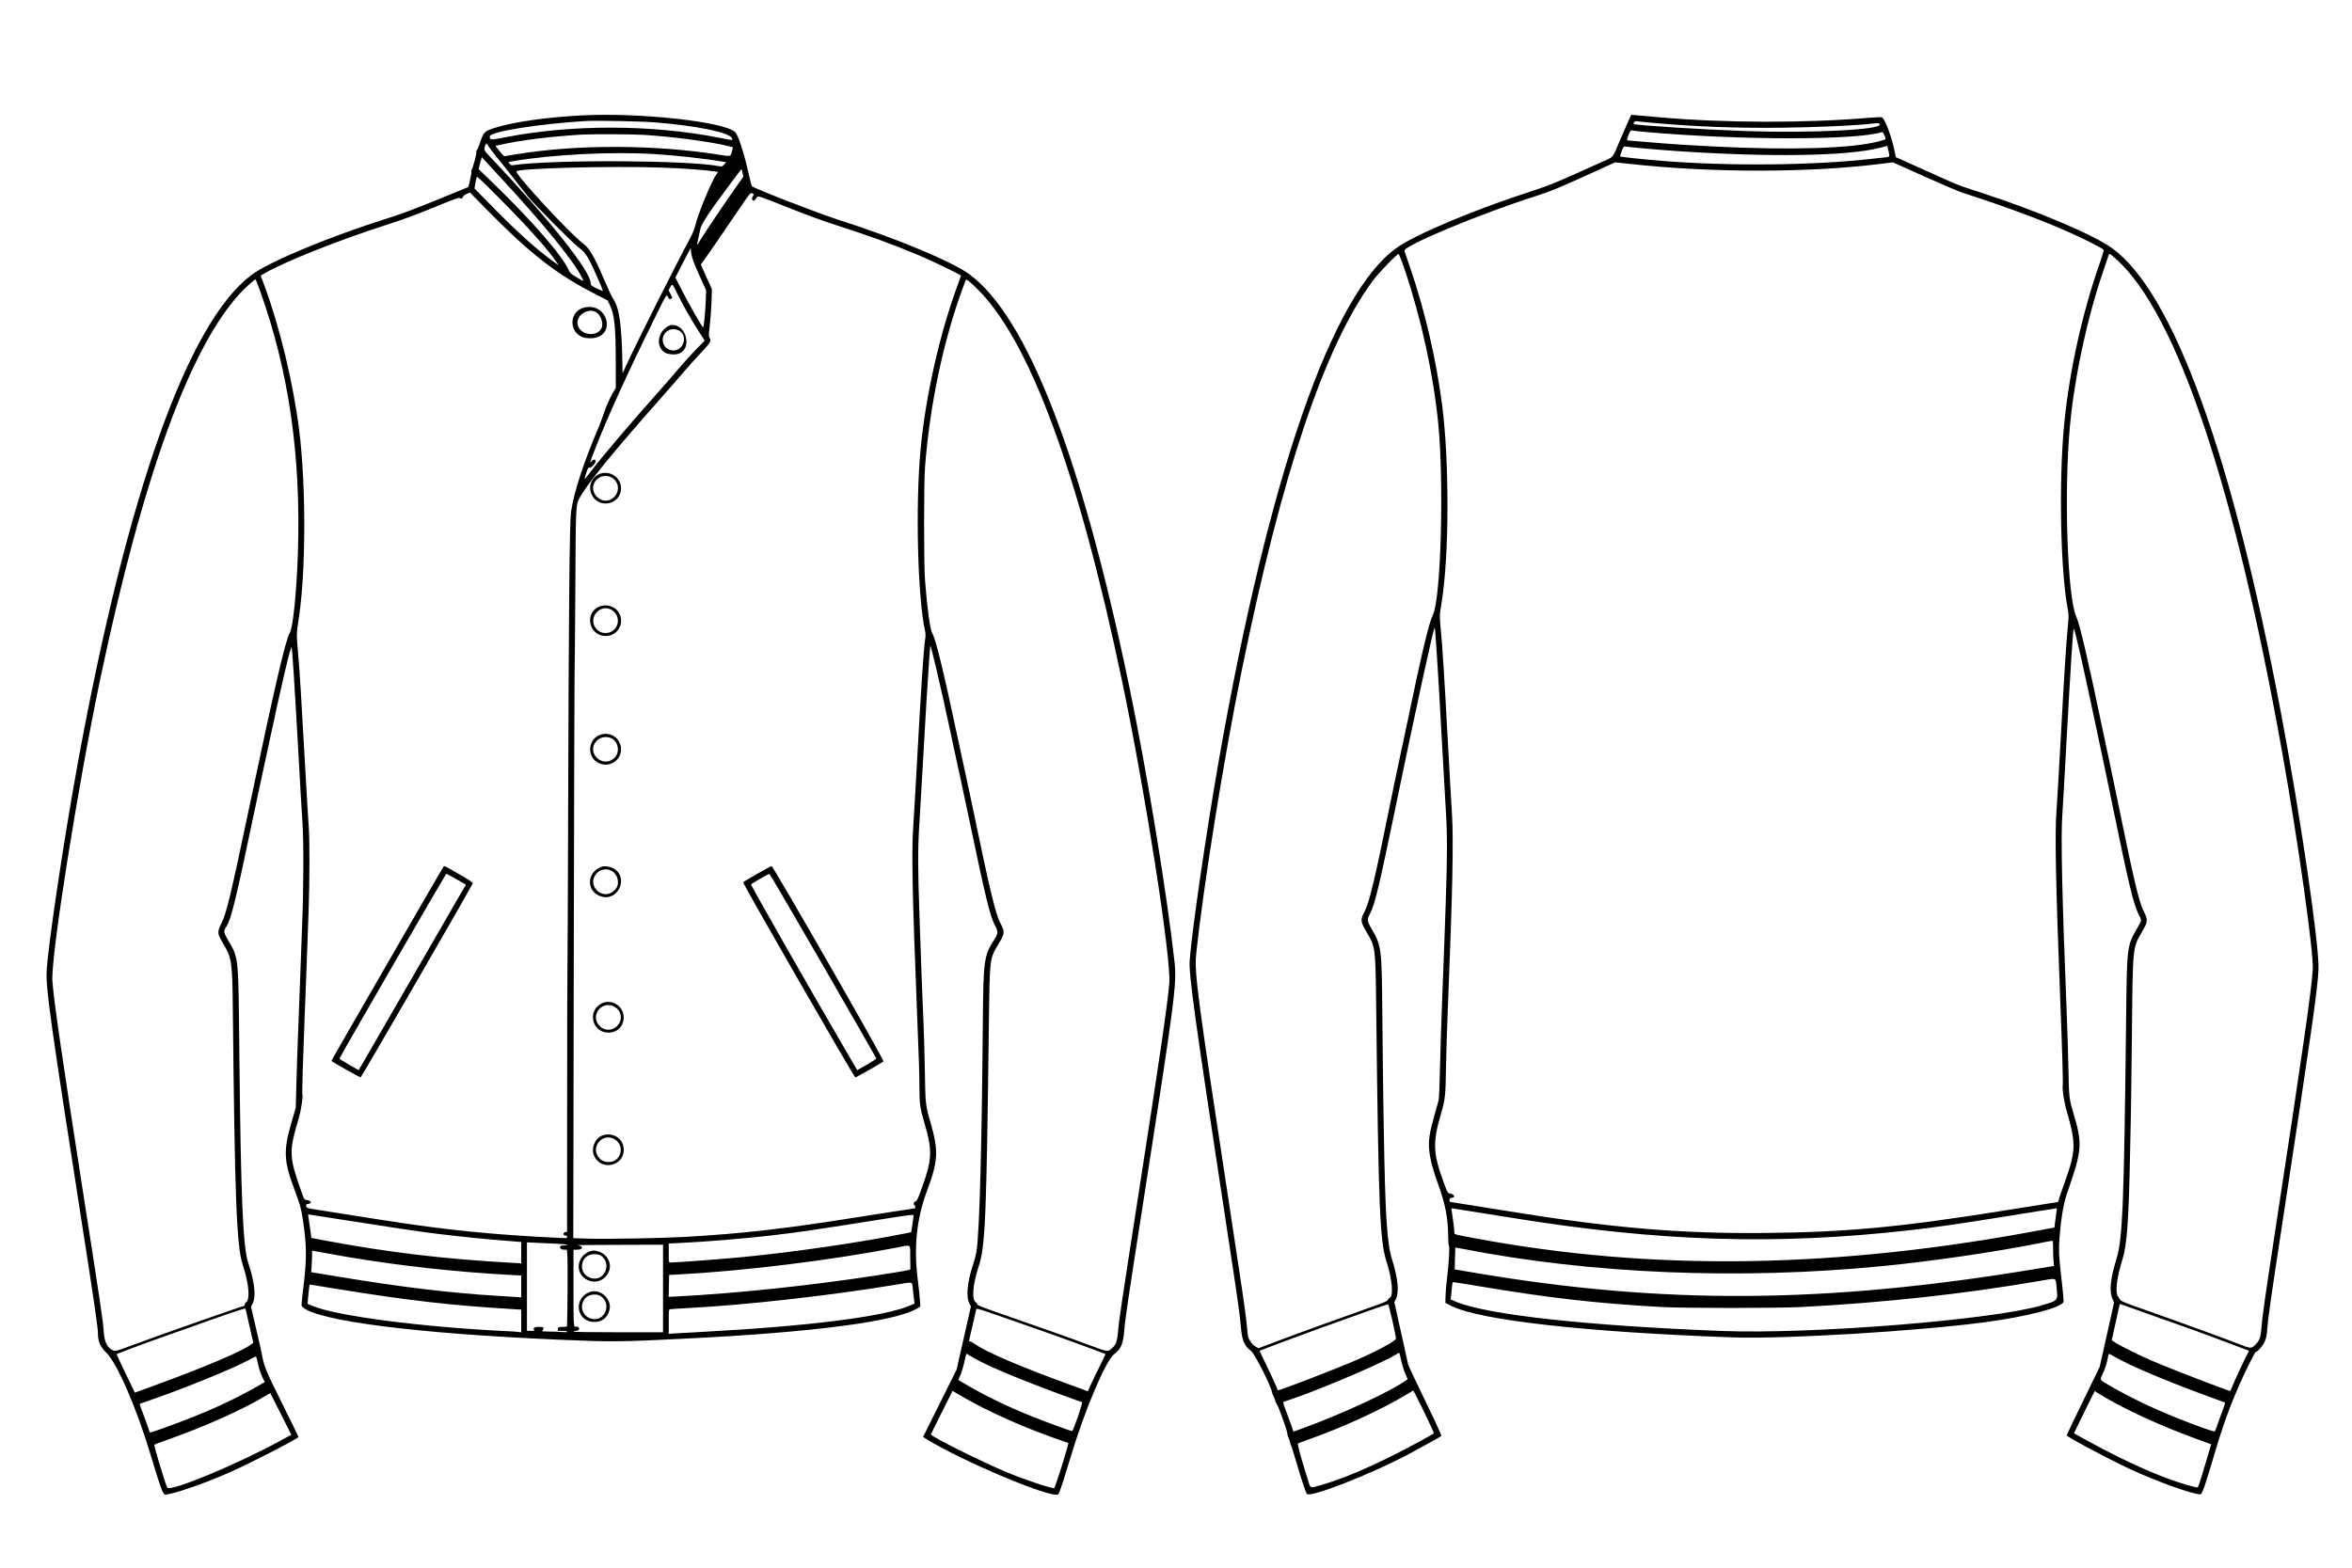 <?xml version="1.0" encoding="UTF-8" standalone="no"?>
<!-- Created with Inkscape (http://www.inkscape.org/) -->

<svg
   xmlns:dc="http://purl.org/dc/elements/1.1/"
   xmlns:cc="http://creativecommons.org/ns#"
   xmlns:rdf="http://www.w3.org/1999/02/22-rdf-syntax-ns#"
   xmlns:svg="http://www.w3.org/2000/svg"
   xmlns="http://www.w3.org/2000/svg"
   xmlns:sodipodi="http://sodipodi.sourceforge.net/DTD/sodipodi-0.dtd"
   xmlns:inkscape="http://www.inkscape.org/namespaces/inkscape"
   version="1.0"
   width="300pt"
   height="200pt"
   viewBox="0 0 6000 2644.8"
   id="svg3323"
   inkscape:version="0.48.4 r9939"
   sodipodi:docname="teddy_rayures.svg">
  <sodipodi:namedview
     pagecolor="#ffffff"
     bordercolor="#666666"
     borderopacity="1"
     objecttolerance="10"
     gridtolerance="10"
     guidetolerance="10"
     inkscape:pageopacity="0"
     inkscape:pageshadow="2"
     inkscape:window-width="1535"
     inkscape:window-height="876"
     id="namedview20"
     showgrid="false"
     inkscape:zoom="2.3230815"
     inkscape:cx="163.83498"
     inkscape:cy="146.53749"
     inkscape:window-x="65"
     inkscape:window-y="24"
     inkscape:window-maximized="1"
     inkscape:current-layer="svg3323" />
  <defs
     id="defs3407" />
  <g
     id="g3011"
     transform="matrix(1.393,0,0,1.385,-516.98,-468.104)">
    <path
       d="m 1437.784,61.28 c -63.742,3.148 -125.517,11.935 -159.355,22.69 -20.592,6.427 -21.641,7.607 -28.855,29.51 -1.574,4.984 -3.804,10.23 -4.853,11.411 -1.049,1.18 -1.574,2.754 -1.18,3.541 1.049,1.574 -6.295,29.773 -8.394,32.264 -0.787,0.918 -1.049,2.492 -0.656,3.41 0.394,1.049 -0.656,8.001 -2.361,15.476 l -3.148,13.64 -56.922,23.477 c -39.478,16.263 -65.972,26.231 -86.432,32.658 -110.303,34.888 -220.868,80.924 -254.181,106.106 -116.205,87.744 -227.032,400.946 -317.661,898.029 -25.576,140.731 -55.217,339.695 -57.315,385.994 -1.312,30.691 7.738,96.4 62.431,448.555 24.264,155.814 31.609,206.703 31.609,217.326 0,14.69 4.197,24.526 15.083,35.15 20.067,19.411 56.004,102.958 81.448,188.734 16.395,55.61 22.559,72.923 26.1,72.923 13.64,0 72.923,-20.46 119.615,-41.445 38.691,-17.313 124.992,-62.037 124.992,-64.791 0,-0.525 -13.509,-28.33 -30.166,-62.037 -30.822,-62.562 -32.789,-67.415 -37.248,-92.072 -0.262,-2.23 -4.853,-22.297 -10.099,-44.855 l -9.443,-40.921 3.148,-6.295 c 6.427,-12.985 3.41,-39.609 -8.525,-75.546 -9.312,-28.067 -13.247,-122.5 -15.87,-375.37 -1.967,-194.636 -0.787,-183.095 -21.116,-218.638 -8.132,-14.165 -8.263,-16.001 -2.361,-25.051 8.132,-12.329 18.1,-53.643 47.741,-196.472 7.214,-34.363 14.427,-68.857 16.263,-76.727 1.836,-7.869 7.738,-35.544 13.247,-61.513 22.428,-106.63 40.265,-182.963 41.708,-179.029 1.443,4.066 4.984,59.414 12.066,185.587 3.148,58.365 6.82,120.664 8.001,138.37 2.361,35.15 2.099,122.107 -0.787,191.489 -0.656,19.149 -2.23,59.283 -3.279,89.186 -1.18,29.904 -2.885,76.858 -3.935,104.269 -1.18,27.412 -2.492,69.906 -3.148,94.433 l -1.18,44.593 -7.345,25.444 c -15.608,53.905 -14.952,71.874 5.115,126.041 10.361,27.936 11.935,33.576 14.952,53.118 7.082,46.167 7.607,71.218 2.361,116.729 -5.509,46.692 -5.246,43.282 -2.754,45.774 25.444,25.576 209.326,49.184 468.754,60.332 97.974,4.328 112.139,4.197 233.459,-1.967 233.59,-11.542 385.469,-31.609 424.16,-56.004 l 5.115,-3.148 -0.918,-12.722 c -0.394,-6.951 -1.967,-21.772 -3.41,-32.92 -8.132,-61.381 -2.885,-115.156 16.395,-167.094 20.854,-56.135 21.641,-73.71 6.033,-128.009 -8.525,-29.379 -9.05,-34.232 -9.837,-92.465 -0.394,-26.756 -1.574,-68.595 -2.623,-93.121 -1.18,-24.526 -2.885,-70.562 -4.066,-102.302 -1.049,-31.74 -2.623,-73.71 -3.279,-93.121 -3.017,-85.776 -3.017,-122.238 -0.131,-167.225 1.443,-23.477 4.197,-70.038 6.033,-103.614 5.115,-93.252 9.706,-169.848 11.804,-196.997 1.049,-13.509 1.967,-25.576 2.099,-26.887 0.262,-6.82 16.919,64.398 36.593,156.339 7.869,37.511 16.263,75.808 18.362,85.252 2.099,9.312 10.099,47.085 17.706,83.94 28.986,139.288 37.248,173.258 46.036,189.128 5.771,10.493 5.771,14.558 -0.656,24.526 -19.936,31.609 -20.723,37.117 -21.772,157.519 -1.967,228.868 -5.902,376.288 -11.279,416.422 -0.656,5.377 -3.541,16.919 -6.427,25.576 -10.886,33.445 -13.378,59.807 -6.82,72.267 l 2.754,5.377 -13.116,58.233 -13.116,58.233 -30.691,62.037 -30.691,61.906 4.853,3.148 c 66.759,41.839 233.459,112.139 242.771,102.433 2.099,-2.23 9.05,-23.346 22.69,-68.857 25.969,-86.957 64.922,-179.029 80.268,-189.784 11.411,-8.001 16.001,-19.018 17.706,-41.97 1.574,-20.46 7.476,-60.857 32.133,-219.425 61.25,-394.65 64.529,-419.832 59.938,-461.671 -14.165,-128.14 -50.233,-348.614 -82.891,-506.92 -87.219,-422.586 -186.505,-680.178 -292.479,-758.741 -31.609,-23.477 -134.173,-66.496 -237.262,-99.548 -40.658,-13.116 -159.618,-59.545 -161.454,-63.086 -0.525,-1.049 -2.885,-10.23 -5.115,-20.329 -9.05,-40.79 -19.674,-73.71 -25.444,-79.219 -20.329,-19.149 -174.176,-36.068 -279.495,-30.691 z m 131.812,12.853 c 75.808,5.902 137.714,18.624 141.78,29.117 1.705,4.459 3.41,4.459 -21.116,-0.394 -124.599,-24.92 -272.15,-25.313 -394.65,-1.049 -25.707,5.115 -27.674,4.984 -27.674,-1.705 0,-8.787 90.498,-23.346 177.061,-28.461 18.362,-1.049 100.466,0.525 124.599,2.492 z m -20.985,22.952 c 54.299,3.279 126.96,13.116 158.699,21.378 l 6.164,1.574 -1.836,7.214 c -2.623,10.23 -1.967,9.968 -22.559,6.689 -119.221,-19.149 -263.231,-19.411 -373.534,-0.787 -10.624,1.836 -19.936,3.279 -20.723,3.279 -0.918,0 -4.984,-4.328 -9.05,-9.443 l -7.476,-9.574 10.23,-2.23 c 37.642,-8.394 89.973,-14.952 147.945,-18.493 16.657,-1.049 92.728,-0.787 112.139,0.393 z m -281.2,23.608 c 2.623,3.935 12.066,16.001 20.854,26.887 8.787,10.755 20.854,26.1 26.887,34.101 6.033,7.869 15.739,20.329 21.51,27.543 12.853,16.132 82.104,86.301 94.039,95.22 10.099,7.607 14.296,13.116 22.821,30.035 6.427,12.722 21.641,48.003 21.641,49.971 0,0.656 -4.984,-1.312 -11.148,-4.328 -10.361,-5.115 -11.148,-5.902 -11.148,-9.575 0,-21.903 -74.366,-116.073 -182.701,-231.36 -13.64,-14.427 -13.509,-14.165 -10.099,-23.215 0.787,-1.967 1.574,-3.279 1.836,-3.017 0.262,0.262 2.754,3.804 5.509,7.738 z m 301.267,11.804 c 40.134,2.492 93.777,8.394 126.566,14.165 l 5.64,0.918 -3.672,4.197 c -3.541,4.066 -3.935,4.197 -9.837,3.017 -56.004,-11.017 -304.021,-12.329 -376.157,-1.836 -3.804,0.525 -4.984,0 -6.82,-2.623 l -2.23,-3.148 8.132,-1.443 c 71.611,-12.329 179.947,-17.968 258.378,-13.247 z m -285.003,38.822 c 80.792,87.481 137.059,156.732 152.666,187.816 4.59,9.05 4.853,9.05 -9.181,0.525 -10.624,-6.427 -12.329,-8.001 -14.558,-13.247 -10.886,-25.838 -66.365,-90.105 -137.714,-159.618 l -27.149,-26.363 1.705,-7.738 c 1.049,-4.197 2.361,-9.181 3.017,-11.017 l 1.312,-3.279 4.066,4.722 c 2.361,2.623 13.903,15.214 25.838,28.199 z m 300.349,-13.771 c 40.658,1.443 77.645,4.197 97.318,7.214 l 4.722,0.656 -3.672,5.64 c -9.312,13.771 -32.92,71.612 -37.904,92.859 -1.836,7.607 -5.246,15.739 -11.411,27.28 -26.756,50.102 -95.351,187.554 -114.762,229.917 l -7.082,15.476 -0.262,-16.788 c -1.312,-73.054 -5.509,-103.351 -16.919,-120.533 -2.492,-3.672 -9.443,-18.493 -15.476,-32.789 -17.837,-42.757 -27.543,-59.807 -38.298,-67.939 -24.395,-18.362 -121.058,-123.156 -123.549,-133.78 -1.312,-5.902 171.684,-10.624 267.297,-7.214 z m 146.895,9.574 1.443,7.082 -15.345,22.034 c -21.772,31.215 -57.053,83.94 -63.48,94.957 -6.951,11.411 -6.82,11.542 -3.804,-2.361 1.443,-6.295 3.279,-14.427 3.935,-17.968 1.574,-7.476 8.394,-19.018 24.526,-41.97 9.837,-13.903 50.364,-68.726 51.02,-68.857 0.131,0 0.918,3.148 1.705,7.082 z m -443.965,48.135 c 49.577,50.233 86.957,92.203 102.958,115.811 l 4.459,6.558 -6.295,-4.459 c -32.527,-23.346 -66.365,-53.774 -113.844,-102.302 l -34.101,-34.757 0.787,-5.771 c 0.394,-3.148 1.443,-8.001 2.099,-10.886 l 1.443,-5.115 3.541,2.623 c 1.967,1.312 19.542,18.624 38.953,38.298 z m 28.592,71.743 c 48.659,45.249 90.498,75.153 142.436,101.778 l 25.707,13.247 4.197,8.525 c 8.394,17.05 10.886,40.527 10.886,105.712 l 0,47.348 c -17.699,27.911 -21.783,49.084 -30.166,69.251 -29.117,68.726 -46.692,123.025 -51.807,159.355 -2.623,19.411 -4.197,177.848 -5.246,556.76 -0.394,149.387 -1.049,279.495 -1.312,289.2 -0.262,9.706 -0.525,121.713 -0.525,248.804 l -0.131,231.098 -2.885,0.394 c -4.59,0.656 -4.984,6.295 -0.525,6.295 2.492,0 3.41,0.656 3.41,2.623 0,2.492 -0.656,2.623 -15.345,1.836 -121.057,-5.771 -207.883,-14.69 -321.465,-32.658 -25.051,-4.066 -66.365,-10.493 -91.941,-14.558 -51.545,-8.001 -48.134,-7.214 -48.921,-11.542 -0.525,-2.885 -0.131,-3.279 3.41,-3.672 7.214,-0.656 6.427,-5.902 -1.049,-6.951 -5.377,-0.918 -6.033,-1.312 -7.869,-6.427 -26.625,-74.366 -27.018,-80.53 -8.132,-144.797 4.328,-15.083 8.394,-42.101 6.558,-44.987 -0.787,-1.312 1.18,-65.316 4.066,-138.239 1.049,-25.969 2.885,-72.661 3.935,-103.614 1.049,-31.084 2.623,-73.841 3.41,-95.088 1.967,-54.692 2.099,-133.124 0.131,-156.732 -0.787,-10.886 -3.935,-62.824 -6.82,-115.418 -6.558,-119.353 -9.837,-172.864 -12.722,-203.948 -2.885,-32.264 -2.885,-35.019 1.312,-61.644 13.247,-86.694 13.64,-245.656 0.787,-348.221 -10.755,-85.907 -35.412,-189.39 -63.349,-265.067 l -7.082,-19.149 4.197,-2.492 c 35.806,-21.772 139.288,-63.349 231.622,-92.859 24.789,-8.001 50.102,-17.444 81.317,-30.297 37.38,-15.476 45.511,-18.362 47.61,-17.181 2.754,1.836 4.59,0.918 6.033,-2.885 0.525,-1.443 3.541,-3.672 6.82,-4.984 l 5.771,-2.361 30.953,31.74 c 17.05,17.444 40.79,40.79 52.725,51.807 z m 435.964,-79.874 c -3.935,7.476 -4.066,8.132 -1.967,10.23 2.23,2.23 2.885,1.705 8.132,-5.509 1.836,-2.492 3.279,-2.099 54.824,18.493 32.264,12.985 66.627,25.707 88.268,32.658 59.283,19.018 107.155,36.593 152.404,55.742 25.444,10.755 77.776,36.199 77.776,37.904 0,0.525 -2.361,7.345 -5.115,14.821 -33.445,90.105 -59.676,206.703 -68.857,305.332 -9.574,103.089 -5.377,273.986 8.394,334.974 0.918,4.066 0.918,8.787 0.131,14.296 -2.885,18.1 -7.214,83.153 -15.214,229.786 -2.492,46.167 -5.509,98.105 -6.689,115.418 -3.279,47.085 -1.574,128.927 6.689,336.417 3.935,97.187 4.59,119.09 4.59,144.928 0.131,30.166 1.049,37.117 9.574,66.365 14.558,49.84 13.771,66.627 -5.902,120.402 -6.689,18.362 -8.525,22.428 -10.755,22.69 -3.279,0.525 -4.59,5.902 -1.705,7.082 1.705,0.656 1.705,5.771 0,5.771 -1.443,0 -63.218,9.575 -109.253,16.919 -128.665,20.592 -205.26,29.379 -310.185,35.543 -41.446,2.361 -144.666,4.328 -175.619,3.279 l -30.035,-0.918 0.918,-513.74 c 0.525,-282.511 1.18,-516.626 1.443,-520.167 0.262,-3.672 0.787,-69.775 1.312,-146.895 0.918,-170.897 0.787,-168.667 7.607,-182.308 11.148,-22.69 63.218,-87.088 148.469,-183.619 15.87,-18.1 34.625,-39.609 41.577,-48.003 6.951,-8.394 20.854,-23.87 30.822,-34.494 19.411,-20.723 20.985,-23.477 17.575,-29.117 -1.967,-3.279 -1.967,-4.853 0.131,-22.69 1.312,-10.492 2.754,-29.904 3.279,-43.151 l 0.787,-24.002 -10.23,-22.69 -10.099,-22.821 5.115,-6.951 c 5.509,-7.476 30.953,-44.724 65.054,-95.22 20.198,-29.904 20.723,-30.428 24.002,-28.986 1.705,0.787 3.017,1.836 2.754,2.23 z m -110.434,123.287 c 1.967,5.377 8.001,19.542 13.378,31.478 l 9.837,21.772 -0.656,18.362 c -0.918,22.952 -3.672,50.626 -4.984,49.708 -2.361,-1.312 -25.051,-41.183 -37.38,-65.447 l -13.378,-26.231 13.903,-27.149 14.034,-27.149 0.918,7.476 c 0.394,4.066 2.361,11.804 4.328,17.181 z m -793.76,54.036 c 52.594,147.158 75.153,303.759 69.382,482.132 -2.492,75.022 -9.05,139.288 -15.214,148.863 -7.214,11.279 -28.33,102.958 -73.71,319.76 -34.232,163.683 -41.97,196.473 -51.151,214.703 -8.001,15.739 -7.738,19.018 2.885,36.593 16.395,27.674 17.182,33.051 18.1,129.714 3.41,337.335 6.82,428.095 17.837,461.933 11.935,36.33 14.165,65.316 5.771,70.3 -1.049,0.525 -1.836,2.23 -1.836,3.541 0,1.443 -0.525,2.623 -1.312,2.623 -3.017,0 -148.076,51.282 -200.932,70.956 -33.445,12.591 -35.15,12.985 -38.691,11.148 -11.411,-5.902 -16.001,-15.214 -17.444,-35.937 -1.443,-20.723 -5.377,-46.692 -39.347,-265.854 -35.806,-230.442 -52.331,-345.466 -54.561,-379.043 -2.885,-45.774 46.954,-361.73 88.137,-558.727 78.3,-373.534 164.864,-611.976 258.378,-711.131 7.476,-7.869 24.002,-22.69 25.444,-22.69 0.393,0 4.066,9.443 8.263,21.116 z m 1309.861,-7.082 c 97.581,92.728 188.603,339.302 269.396,728.968 42.888,206.703 89.711,509.412 85.908,554.136 -3.541,40.921 -18.493,143.485 -56.397,388.223 -32.265,208.67 -35.937,233.59 -37.904,256.542 -1.18,14.821 -3.804,21.641 -10.755,27.412 -8.132,6.82 -7.214,6.951 -39.609,-5.246 -33.576,-12.591 -104.138,-37.773 -165.651,-59.152 -29.379,-10.23 -41.052,-14.821 -41.052,-16.263 0,-1.049 -1.18,-2.754 -2.492,-3.541 -8.525,-5.377 -6.427,-32.133 5.115,-67.939 11.804,-36.33 14.034,-90.236 18.362,-449.211 1.574,-118.828 1.18,-115.811 17.837,-143.879 11.411,-19.018 11.673,-22.034 3.279,-37.773 -8.787,-16.263 -19.805,-62.824 -51.151,-215.097 -4.328,-20.985 -9.312,-44.593 -11.148,-52.463 -1.836,-8.001 -8.656,-39.872 -15.214,-70.825 -27.149,-128.402 -40.79,-184.537 -47.216,-195.686 -4.066,-7.082 -9.443,-46.036 -13.378,-98.105 -2.23,-30.035 -2.23,-177.979 0,-207.883 8.787,-115.418 33.969,-234.901 69.775,-331.826 1.967,-5.377 3.935,-10.886 4.459,-12.197 1.049,-3.41 3.804,-1.574 17.837,11.804 z m -545.611,12.46 c 10.624,21.772 24.657,46.561 38.953,68.988 l 11.148,17.444 -16.263,16.657 c -8.919,9.181 -23.608,25.576 -32.658,36.33 -9.05,10.886 -26.625,31.215 -39.085,45.249 -47.741,53.643 -101.778,117.778 -122.369,145.19 -11.017,14.558 -11.148,14.558 -6.689,0.656 3.148,-9.312 3.935,-10.624 6.295,-9.968 2.754,0.656 11.148,-8.394 11.148,-12.197 0,-3.672 -4.328,-3.541 -7.476,0.131 -4.066,4.722 -4.197,5.246 5.64,-20.46 22.69,-58.889 58.496,-138.239 110.696,-244.738 21.247,-43.413 21.116,-43.019 23.608,-36.986 1.705,4.066 3.279,4.722 6.558,2.623 1.705,-1.049 1.443,-2.23 -1.836,-8.263 l -3.804,-7.082 3.017,-5.509 c 4.066,-7.082 3.41,-7.738 13.116,11.935 z M 999.065,2095.912 c 110.696,17.313 126.173,19.674 149.518,22.821 36.462,4.984 91.154,10.886 126.566,13.903 17.313,1.312 35.806,2.885 41.052,3.41 l 9.443,0.787 0,19.674 0,19.674 -15.345,-0.918 c -126.96,-7.082 -227.032,-19.149 -345.729,-41.446 l -23.215,-4.459 -0.525,-3.935 c -0.393,-2.23 -1.705,-11.935 -3.017,-21.772 l -2.492,-17.706 6.689,1.049 c 3.541,0.656 29.248,4.59 57.053,8.919 z m 1045.187,-7.607 c 0,0.918 -1.049,8.132 -2.23,16.132 l -2.23,14.296 -8.525,1.836 c -80.268,16.395 -205.391,34.888 -300.349,44.069 -37.38,3.672 -120.664,9.968 -132.075,9.968 -3.017,0 -3.017,-0.262 -3.017,-17.444 l 0,-17.575 19.411,-0.918 c 44.987,-1.967 120.139,-8.263 168.798,-13.903 53.643,-6.427 74.89,-9.574 212.474,-31.478 43.282,-6.951 47.872,-7.345 47.741,-4.984 z m -651.323,51.807 c 15.608,0.787 23.739,3.017 10.755,3.017 -4.197,0 -6.164,0.656 -6.689,1.967 -1.312,3.279 2.099,5.902 7.345,5.902 l 4.984,0 0.918,12.722 c 0.787,9.181 0.262,96.4 -0.656,128.271 0,0.787 -3.41,1.312 -8.132,1.312 -8.001,0 -8.263,0.131 -8.656,3.541 l -0.393,3.672 8.525,0 c 5.64,0 8.656,0.525 8.656,1.443 0,1.18 -2.623,1.312 -8.787,0.787 -4.984,-0.525 -15.739,-0.918 -24.002,-0.918 -10.886,-0.131 -14.427,-0.394 -12.722,-1.443 2.23,-1.312 3.148,-6.295 1.312,-6.558 -12.46,-1.967 -20.329,0.656 -15.87,5.115 1.18,1.18 -0.262,1.574 -5.902,1.574 l -7.476,0 0,-81.448 0,-81.579 20.067,0.918 c 10.886,0.394 27.412,1.18 36.724,1.705 z m 192.407,82.366 0,80.661 -81.973,0 c -50.233,0 -81.973,-0.525 -81.973,-1.18 0,-0.787 2.23,-1.443 4.984,-1.705 3.804,-0.262 4.984,-1.049 5.246,-3.279 0.393,-2.623 -2.623,-4.853 -5.771,-4.197 -4.459,0.787 -4.459,0.918 -4.459,-70.956 l 0,-70.825 6.427,0 c 12.329,0 12.066,-7.345 -0.262,-8.263 -3.804,-0.262 30.166,-0.525 75.546,-0.656 l 82.235,-0.262 z m 452.752,-58.365 c 0,11.542 0.131,21.641 0.262,22.559 0.131,1.836 -6.689,3.017 -65.447,12.198 -120.139,18.493 -251.296,32.396 -360.418,38.166 l -16.788,0.918 0.394,-20.198 0.393,-20.198 17.05,-0.918 c 120.402,-6.427 280.937,-26.363 399.372,-49.446 28.067,-5.509 24.92,-7.738 25.182,16.919 z m -1028.53,0.656 c 96.793,16.263 198.702,27.543 299.43,32.92 l 16.657,0.787 0,20.198 0,20.067 -8.132,-0.525 c -4.59,-0.393 -18.624,-1.312 -31.215,-1.967 -88.793,-5.246 -175.356,-15.608 -296.283,-35.675 l -49.053,-8.132 0.918,-11.673 c 0.393,-6.558 0.787,-15.476 0.787,-19.936 l 0,-8.132 16.132,3.017 c 8.787,1.705 31.609,5.771 50.758,9.05 z m 1033.251,58.627 c 0.787,6.689 1.836,15.476 2.23,19.542 l 0.787,7.345 -7.607,3.279 c -46.561,20.723 -184.8,38.298 -382.059,48.921 -20.592,1.049 -42.495,2.23 -48.79,2.754 l -11.542,0.787 0,-22.428 c 0,-22.166 0,-22.428 3.017,-22.952 1.574,-0.262 15.87,-1.312 31.74,-2.099 106.499,-5.509 262.707,-23.215 381.666,-43.151 32.264,-5.377 28.986,-6.295 30.559,8.001 z m -1051.482,0.394 c 127.615,20.854 206.178,29.904 319.629,36.724 l 14.69,0.918 0,20.985 0,20.854 -4.197,-0.656 c -2.361,-0.394 -11.673,-1.049 -20.723,-1.443 -158.175,-7.607 -316.087,-28.33 -358.713,-47.216 l -7.607,-3.279 0.918,-10.886 c 1.443,-17.706 2.361,-24.526 3.41,-24.526 0.525,0 24.264,3.804 52.594,8.525 z m -170.635,35.675 c 0,0.656 3.279,14.952 7.214,31.871 l 7.082,30.822 -3.541,3.017 c -13.64,11.542 -85.776,42.495 -176.668,75.677 l -36.724,13.509 -2.885,-6.164 c -1.574,-3.279 -9.181,-19.149 -16.919,-35.15 -7.738,-16.132 -13.771,-29.51 -13.509,-29.773 0.262,-0.262 11.148,-4.459 24.133,-9.312 12.984,-4.853 27.149,-10.099 31.478,-11.804 4.328,-1.705 23.215,-8.394 41.97,-15.083 18.755,-6.558 37.904,-13.378 42.626,-15.083 51.676,-19.018 95.744,-33.838 95.744,-32.527 z m 1413.868,25.313 c 28.199,9.706 89.449,31.609 107.548,38.429 4.722,1.836 18.624,6.951 30.822,11.411 12.329,4.59 22.428,8.394 22.69,8.525 0.262,0.262 -4.853,10.886 -11.148,23.739 -6.427,12.985 -13.771,28.33 -16.395,34.232 l -4.722,10.755 -33.314,-12.329 c -90.891,-33.183 -151.748,-59.414 -173.914,-74.89 -4.59,-3.279 -8.919,-5.377 -9.706,-4.984 -0.787,0.525 -1.049,-0.131 -0.525,-1.574 0.394,-1.443 3.41,-14.558 6.689,-29.379 3.279,-14.821 6.295,-27.674 6.558,-28.461 0.394,-1.18 7.214,0.656 23.215,6.295 12.46,4.328 35.937,12.591 52.2,18.231 z m -84.989,62.824 c 19.674,11.935 51.413,26.363 102.696,46.692 36.199,14.296 98.105,37.38 100.466,37.38 1.967,0 -14.296,48.266 -17.968,53.512 -0.525,0.787 -39.347,-13.509 -66.759,-24.264 -49.84,-19.805 -90.891,-39.74 -130.107,-62.955 l -11.935,-7.082 3.672,-8.132 c 1.967,-4.459 5.377,-15.345 7.345,-24.264 1.967,-8.787 3.672,-16.001 3.935,-16.001 0.131,0 4.066,2.361 8.656,5.115 z m -1308.024,4.984 c 0.787,2.754 2.361,9.443 3.541,14.821 1.18,5.377 4.197,13.771 6.558,18.624 l 4.459,8.787 -8.919,5.115 c -50.233,29.248 -100.072,51.938 -171.028,77.645 -33.183,12.066 -30.691,11.542 -31.871,6.82 -0.393,-1.967 -4.722,-13.771 -9.312,-26.363 -4.722,-12.46 -8.394,-22.821 -8.132,-22.952 0.262,-0.262 6.033,-2.23 12.853,-4.59 64.66,-22.165 156.994,-59.807 186.898,-76.202 14.296,-7.738 13.378,-7.607 14.952,-1.705 z m 1316.287,82.629 c 43.937,23.477 101.909,48.397 154.765,66.627 8.001,2.754 14.69,5.246 14.952,5.377 1.312,1.049 -24.264,83.153 -25.969,83.153 -7.476,0 -54.692,-16.001 -86.826,-29.379 -43.544,-18.1 -138.895,-65.972 -138.895,-69.644 0,-0.394 8.919,-18.624 19.936,-40.527 l 19.805,-39.74 11.279,6.82 c 6.164,3.804 20.198,11.542 30.953,17.313 z m -1272.35,18.362 19.149,38.298 -18.1,9.968 c -78.825,43.544 -201.719,95.088 -208.932,87.613 -2.492,-2.623 -25.182,-77.907 -23.739,-79.219 0.525,-0.525 11.279,-4.59 23.87,-9.05 69.12,-24.526 139.419,-56.266 180.34,-81.317 4.328,-2.623 8.001,-4.722 8.001,-4.722 0.131,0.131 8.787,17.313 19.411,38.429 z"
       id="path3363"
       inkscape:connector-curvature="0"
       style="fill:#000000;stroke:none" />
    <path
       d="m 1439.227,415.796 c -27.412,8.787 -25.969,47.61 2.23,55.217 62.296,10.184 46.882,-68.999 -2.23,-55.217 z m 21.714,7.044 c 9.706,4.066 16.421,21.44 11.569,30.752 -9.706,18.887 -43.906,10.863 -43.906,-10.384 0,-14.821 18.566,-26.27 32.337,-20.368 z"
       id="path3365"
       inkscape:connector-curvature="0"
       style="fill:#000000;stroke:none" />
    <path
       d="m 1183.078,1445.638 c -1.574,1.967 -199.62,347.04 -202.899,353.467 l -2.099,4.328 4.853,3.017 c 10.624,6.558 47.348,27.149 48.528,27.149 1.443,0 205.26,-354.779 205.522,-357.795 0.131,-1.312 -8.525,-7.082 -25.444,-16.788 -27.805,-16.263 -26.625,-15.608 -28.461,-13.378 z m 23.87,22.821 17.444,10.099 -11.542,19.805 c -6.295,10.886 -47.216,82.366 -91.154,158.831 -43.806,76.464 -82.891,144.403 -86.695,150.961 l -7.082,12.066 -17.706,-10.099 c -9.706,-5.509 -17.575,-10.624 -17.313,-11.411 0.525,-3.017 194.374,-340.089 195.554,-340.22 0.656,0 9.05,4.459 18.493,9.968 z"
       id="path3367"
       inkscape:connector-curvature="0"
       style="fill:#000000;stroke:none" />
    <path
       d="m 1467.819,722.441 c -14.427,6.82 -20.067,23.87 -12.591,38.429 13.247,26.363 53.25,16.919 53.25,-12.591 0,-20.592 -21.903,-34.494 -40.658,-25.838 z m 24.92,6.951 c 12.329,8.394 13.509,25.182 2.492,35.544 -20.198,19.149 -50.495,-10.099 -32.527,-31.478 7.345,-8.656 20.591,-10.492 30.035,-4.066 z"
       id="path3369"
       inkscape:connector-curvature="0"
       style="fill:#000000;stroke:none" />
    <path
       d="m 1467.819,966.523 c -27.149,12.329 -17.706,53.774 12.329,53.905 23.608,0.131 36.724,-26.231 22.559,-45.642 -7.082,-9.837 -23.084,-13.64 -34.888,-8.263 z m 20.067,4.197 c 8.656,3.279 14.821,12.197 14.821,21.51 0,22.559 -29.117,31.215 -41.446,12.46 -11.935,-17.968 6.689,-41.577 26.625,-33.969 z"
       id="path3371"
       inkscape:connector-curvature="0"
       style="fill:#000000;stroke:none" />
    <path
       d="m 1471.229,1202.08 c -22.559,7.214 -26.362,38.56 -6.164,51.02 19.149,11.804 43.544,-1.705 43.413,-24.133 -0.262,-19.542 -18.755,-32.789 -37.248,-26.887 z m 19.28,6.689 c 13.771,6.558 16.526,27.018 4.984,37.117 -20.723,18.1 -50.233,-9.05 -33.183,-30.691 6.558,-8.263 18.362,-11.017 28.199,-6.427 z"
       id="path3373"
       inkscape:connector-curvature="0"
       style="fill:#000000;stroke:none" />
    <path
       d="m 1473.852,1445.244 c -26.756,8.525 -30.428,41.97 -5.902,53.381 33.445,15.739 57.971,-34.363 24.92,-51.02 -4.984,-2.492 -14.69,-3.672 -19.018,-2.361 z m 16.657,7.476 c 11.148,5.377 16.001,22.166 9.312,32.002 -8.919,13.116 -24.92,15.083 -35.544,4.328 -18.1,-18.1 2.885,-47.348 26.231,-36.33 z"
       id="path3375"
       inkscape:connector-curvature="0"
       style="fill:#000000;stroke:none" />
    <path
       d="m 1757.937,1458.491 c -13.509,7.869 -25.313,14.821 -25.969,15.476 -1.443,1.443 203.293,359.631 205.522,359.631 1.705,0 49.184,-27.149 51.544,-29.51 1.967,-1.836 -202.112,-360.025 -204.998,-359.894 -0.656,0 -12.46,6.427 -26.1,14.296 z m 120.533,169.192 c 53.381,93.121 97.187,169.979 97.449,170.897 0.131,0.787 -7.607,6.033 -17.313,11.673 l -17.706,9.968 -7.738,-13.247 c -72.136,-124.336 -187.816,-328.023 -186.767,-329.072 1.836,-1.836 32.133,-19.28 33.707,-19.28 0.787,0 44.987,76.071 98.367,169.061 z"
       id="path3377"
       inkscape:connector-curvature="0"
       style="fill:#000000;stroke:none" />
    <path
       d="m 1473.196,1697.196 c -27.149,13.247 -18.1,53.905 11.935,53.905 16.657,0 28.199,-11.673 28.199,-28.461 0,-20.329 -22.034,-34.232 -40.134,-25.444 z m 20.985,5.115 c 15.476,7.082 18.624,25.707 6.427,37.117 -19.674,18.362 -49.053,-6.558 -34.101,-29.117 6.164,-9.312 17.706,-12.591 27.674,-8.001 z"
       id="path3379"
       inkscape:connector-curvature="0"
       style="fill:#000000;stroke:none" />
    <path
       d="m 1475.164,1940.229 c -13.771,4.459 -22.165,23.477 -16.263,37.38 11.935,28.723 54.824,20.198 54.561,-10.886 -0.131,-19.674 -18.887,-32.658 -38.298,-26.494 z m 19.018,6.033 c 23.477,10.755 14.952,45.249 -10.624,43.151 -8.001,-0.656 -12.591,-3.41 -17.181,-10.23 -12.591,-18.362 7.607,-42.232 27.805,-32.92 z"
       id="path3381"
       inkscape:connector-curvature="0"
       style="fill:#000000;stroke:none" />
    <path
       d="m 1599.037,447.668 c -22.559,8.263 -29.703,39.478 -8.98,51.544 54.161,16.667 44.685,-56.071 8.98,-51.544 z m 15.153,9.837 c 13.903,6.82 12.197,28.855 -2.623,35.412 -8.919,3.935 -20.329,-0.131 -24.526,-8.787 -8.787,-17.837 9.312,-35.543 27.149,-26.625 z"
       id="path3383"
       inkscape:connector-curvature="0"
       style="fill:#000000;stroke:none" />
    <path
       d="m 1452.867,2153.49 c -26.1,8.394 -29.904,41.446 -6.164,53.25 27.018,13.378 53.905,-19.149 35.15,-42.626 -6.689,-8.525 -20.329,-13.509 -28.986,-10.624 z m 19.411,8.919 c 19.936,14.69 5.64,47.479 -18.1,41.052 -26.887,-7.214 -20.985,-46.036 6.951,-44.2 4.853,0.262 8.787,1.312 11.148,3.148 z"
       id="path3385"
       inkscape:connector-curvature="0"
       style="fill:#000000;stroke:none" />
    <path
       d="m 1451.293,2228.905 c -31.215,11.542 -24.788,54.955 8.132,55.217 14.427,0 23.87,-7.345 27.805,-22.034 5.246,-19.805 -16.919,-40.265 -35.937,-33.183 z m 20.067,7.738 c 21.116,14.165 7.082,48.135 -17.181,41.577 -25.838,-6.951 -21.51,-44.593 5.246,-44.593 5.64,0 8.525,0.787 11.935,3.017 z"
       id="path3387"
       inkscape:connector-curvature="0"
       style="fill:#000000;stroke:none" />
  </g>
  <path
     style="fill:#000000;stroke:none"
     inkscape:connector-curvature="0"
     id="path3389"
     d="m 4153.994,-368.891 c -3.837,8.53 -14.251,32.265 -22.838,52.662 -18.636,43.761 -13.52,37.642 -43.301,51.179 -112.911,51.364 -134.836,60.45 -178.684,74.542 -144.519,46.543 -295.067,109.403 -345.128,144.449 C 3398.513,69.648 3237.003,534.519 3109.11,1263.441 c -31.608,180.052 -68.148,430.567 -74.178,509.003 -2.74,35.417 12.607,145.933 94.823,684.233 26.858,175.23 33.983,225.667 35.81,251.442 2.375,33.192 9.318,49.51 25.579,61.006 9.135,6.49 50.609,87.893 53.715,105.509 0.365,2.411 2.375,7.603 4.385,11.497 1.827,3.894 4.019,9.642 4.75,12.609 0.731,2.781 2.375,6.304 3.654,7.603 3.471,3.523 25.213,63.973 25.944,71.576 0.183,3.708 1.645,9.271 3.106,12.053 1.462,2.967 3.289,8.344 4.019,11.867 0.731,3.523 2.01,7.232 2.741,8.344 0.913,0.927 6.943,20.583 13.703,43.576 12.972,44.318 24.117,77.695 26.675,80.476 8.952,10.013 161.145,-49.51 257.43,-100.317 31.242,-16.503 82.217,-44.874 85.323,-47.285 1.462,-1.113 -10.049,-26.516 -40.377,-89.191 -23.386,-48.211 -43.118,-90.118 -43.849,-93.085 -0.731,-3.152 -3.289,-14.834 -5.846,-25.96 -2.375,-11.311 -9.866,-45.801 -16.991,-76.953 l -12.607,-56.37 3.837,-7.603 c 8.952,-17.43 5.481,-54.331 -9.684,-101.986 -12.972,-40.98 -17.357,-111.443 -21.011,-334.699 -0.548,-33.192 -1.279,-84.556 -1.827,-114.039 -0.548,-29.669 -1.279,-105.88 -1.827,-169.668 -1.462,-178.012 -1.827,-180.608 -28.319,-226.224 -10.78,-18.728 -11.145,-22.622 -2.923,-37.642 11.693,-21.139 23.752,-71.576 64.86,-271.097 52.619,-254.223 97.564,-460.977 99.939,-458.381 1.644,1.669 9.866,131.284 19.001,301.693 3.106,56.556 7.308,129.986 9.318,163.177 4.02,63.602 4.02,115.522 -0.182,236.422 -0.914,27.444 -2.558,75.099 -3.654,105.695 -1.096,30.596 -3.654,97.35 -5.664,148.343 -2.01,50.993 -4.385,126.462 -5.298,167.813 -0.914,43.39 -2.375,78.622 -3.654,83.443 -1.096,4.636 -5.664,20.768 -10.049,36.159 -13.338,46.357 -16.443,67.311 -13.703,91.787 2.74,24.477 9.318,49.51 23.021,86.781 17.905,49.139 25.03,86.225 25.213,131.469 0.183,13.536 0.913,24.662 1.827,24.662 2.558,0 0,44.874 -4.385,79.734 -2.193,16.874 -4.02,38.569 -4.202,48.212 l -0.365,17.616 15.347,7.788 c 72.716,36.715 345.676,67.125 718.94,80.291 131.181,4.636 473.934,-16.132 645.128,-39.126 103.593,-13.907 191.656,-36.715 197.137,-50.993 1.096,-2.967 -0.548,-23.179 -6.212,-71.205 -5.298,-46.914 -5.846,-61.748 -3.837,-90.86 3.654,-48.583 10.414,-89.377 18.636,-113.112 40.012,-114.966 40.926,-126.648 15.347,-212.687 -8.953,-29.483 -9.683,-37.456 -10.962,-102.542 -0.548,-32.079 -2.558,-99.761 -4.568,-150.197 -11.876,-297.614 -15.164,-446.328 -11.145,-501.586 1.096,-16.318 5.846,-97.35 10.231,-179.866 11.511,-209.535 16.992,-295.76 19.184,-295.76 2.375,0 22.838,90.119 55.724,245.694 11.511,53.96 23.204,109.96 26.309,124.237 3.106,14.278 13.337,63.973 22.838,110.331 34.348,167.813 47.868,223.442 59.561,246.25 8.953,17.245 8.953,17.06 -0.183,32.821 -29.233,50.622 -28.684,45.986 -30.877,234.568 -5.298,473.4 -8.953,563.519 -24.665,613.956 -15.347,49.695 -18.818,82.331 -10.414,101.244 l 4.385,9.642 -18.27,82.145 -18.453,82.145 -42.022,86.596 c -23.204,47.655 -42.205,87.337 -42.205,88.079 0,3.709 103.228,58.781 158.404,84.741 68.331,32.079 162.606,66.013 183.069,66.013 4.019,0 13.52,-27.814 38.368,-112.37 23.203,-78.622 48.051,-143.337 82.582,-214.171 9.866,-20.397 18.818,-36.901 19.915,-36.901 4.567,0 18.087,-15.576 22.838,-26.331 4.02,-9.271 5.298,-15.576 6.577,-32.821 1.827,-25.775 9.135,-77.88 37.272,-261.64 74.909,-491.016 91.169,-604.684 93.362,-654.565 2.741,-58.781 -45.493,-389.03 -95.371,-653.638 C 5694.735,483.526 5544.005,68.165 5387.976,-44.39 c -47.686,-34.49 -191.291,-95.31 -335.992,-142.224 -58.831,-19.099 -52.253,-16.318 -138.855,-55.443 l -76.736,-34.49 -3.289,-15.576 c -6.76,-33.933 -23.569,-79.549 -31.242,-85.483 -1.827,-1.483 -10.597,-1.298 -28.867,0.185 -166.992,14.278 -374.178,13.907 -544.092,-1.298 -22.655,-2.04 -47.138,-4.079 -54.263,-4.821 l -13.337,-1.113 -7.308,15.761 z m 66.687,5.192 c 109.257,9.457 202.436,12.98 316.991,12.053 94.093,-0.927 198.051,-5.563 246.102,-11.311 8.039,-0.927 9.683,-0.556 11.328,2.596 7.308,13.907 -175.396,22.993 -344.214,17.06 -105.603,-3.709 -271.863,-14.093 -281.912,-17.616 -4.385,-1.483 0.913,-8.53 5.664,-7.417 2.192,0.556 23.021,2.596 46.041,4.636 z m -19.184,23.179 c 239.159,20.953 534.226,20.953 599.269,0 2.923,-0.927 9.135,11.311 9.135,17.801 0,1.854 -25.03,8.344 -44.762,11.682 -89.525,15.205 -258.709,16.318 -469.549,2.967 -32.156,-2.04 -76.37,-5.377 -98.477,-7.417 -21.924,-2.04 -41.474,-3.709 -43.483,-3.709 -4.385,0 -3.837,-3.338 2.192,-17.43 3.471,-7.974 4.385,-8.715 8.77,-7.788 2.74,0.556 19.366,2.225 36.906,3.894 z m 616.991,62.49 c -1.279,0.742 -3.471,1.483 -4.933,1.483 -1.462,0 -16.991,1.669 -34.348,3.709 -150.731,17.43 -367.418,19.656 -541.169,5.563 -47.686,-3.894 -103.228,-9.828 -104.689,-11.126 -0.731,-0.742 0.731,-6.861 3.654,-13.722 4.75,-12.053 5.116,-12.424 10.597,-11.497 9.318,1.669 83.678,8.344 127.893,11.311 238.794,16.318 436.297,13.165 519.244,-7.973 l 19.732,-5.007 3.106,12.98 c 2.375,9.828 2.558,13.165 0.913,14.278 z m -665.225,18.172 c 211.023,23.549 460.231,23.549 647.32,0 l 28.137,-3.523 80.573,36.159 c 44.214,19.841 88.246,38.569 97.746,41.722 113.642,36.529 202.071,69.536 276.065,102.728 39.099,17.43 82.217,39.682 83.496,42.834 0.548,1.298 -4.02,16.318 -10.049,33.563 -44.58,126.834 -77.832,277.402 -90.621,409.427 -14.251,145.376 -9.683,377.904 9.135,474.513 2.558,13.166 2.558,17.245 0,43.576 -4.202,42.092 -9.135,120.529 -18.453,292.236 -4.568,83.629 -9.318,163.734 -10.414,178.012 -4.567,53.774 -1.827,191.363 9.501,481.188 4.75,120.344 7.491,213.243 6.395,218.806 -1.644,9.086 3.106,41.721 9.501,63.602 24.848,86.039 24.482,103.284 -4.385,183.946 -6.577,18.358 -13.155,37.271 -14.434,41.907 l -2.558,8.53 -20.463,3.152 c -11.328,1.854 -56.821,9.086 -101.035,16.132 -276.431,44.503 -416.382,57.854 -626.674,59.708 -215.408,2.04 -390.255,-12.795 -652.253,-55.258 -40.195,-6.49 -90.256,-14.463 -111.449,-17.801 -21.011,-3.152 -38.55,-5.934 -38.733,-6.119 -4.02,-2.781 -2.01,-10.384 2.74,-10.384 11.328,0 8.77,-9.086 -3.106,-10.94 -6.212,-1.113 -6.212,-1.113 -16.992,-30.225 -26.492,-72.874 -27.588,-100.317 -6.76,-171.336 11.328,-38.94 12.241,-47.47 13.337,-121.271 0.548,-34.119 2.74,-102.542 4.75,-152.052 12.059,-297.057 14.799,-430.381 10.231,-497.877 -1.644,-24.477 -6.212,-105.509 -10.231,-179.866 -9.135,-167.813 -13.886,-243.283 -17.722,-282.779 -3.837,-39.867 -3.837,-38.755 1.827,-73.244 19.367,-119.416 19.915,-359.732 1.096,-504.367 -15.164,-116.264 -43.849,-239.76 -81.12,-348.607 -7.674,-22.437 -14.434,-42.092 -14.982,-43.761 -3.837,-12.424 193.666,-94.754 335.444,-139.814 38.916,-12.424 61.571,-21.881 157.308,-65.642 24.665,-11.126 44.762,-20.397 44.945,-20.397 0,-0.185 14.799,1.483 32.887,3.523 z M 3583.592,11.053 c 41.657,123.125 72.533,264.051 85.14,389.216 15.347,152.237 7.308,449.295 -13.52,491.387 -10.414,21.139 -28.502,97.721 -67.6,285.561 -6.943,33.192 -15.895,75.284 -19.915,93.642 -4.019,18.358 -13.155,61.748 -20.097,96.423 -39.464,195.257 -54.446,258.303 -66.687,281.481 -10.962,20.397 -10.414,25.033 4.75,50.993 23.569,39.867 23.203,37.271 25.213,208.051 5.664,493.427 9.135,580.207 25.761,632.313 15.347,48.026 18.818,89.748 7.856,94.013 -1.644,0.556 -3.471,2.967 -4.385,5.192 -1.279,3.338 -10.232,7.046 -50.609,21.139 -75.639,26.702 -183.069,65.642 -233.313,84.741 l -45.676,17.245 -7.308,-4.079 c -9.501,-5.192 -18.819,-19.285 -20.098,-29.669 -0.365,-4.265 -1.644,-17.43 -2.923,-29.112 -2.375,-26.331 -12.789,-96.979 -44.58,-305.031 -80.207,-524.764 -88.977,-590.406 -84.226,-636.393 17.905,-172.078 70.706,-501.771 116.93,-727.995 101.949,-500.288 211.023,-824.603 333.069,-990.562 14.982,-20.397 63.033,-70.277 66.504,-69.165 1.279,0.556 8.405,18.728 15.713,40.609 z m 1814.797,-27.444 C 5552.592,121.012 5701.13,563.075 5822.811,1247.309 c 40.012,223.998 79.659,506.221 77.101,548.314 -3.288,53.404 -22.107,185.058 -96.833,674.035 -25.578,167.072 -32.156,213.8 -33.983,239.389 -1.645,23.735 -4.568,32.821 -13.337,42.092 -12.059,12.795 -12.789,12.98 -42.022,1.484 -46.589,-18.172 -146.528,-54.516 -266.748,-96.979 -26.309,-9.271 -36.724,-13.907 -38.368,-16.689 -1.279,-2.04 -3.654,-5.934 -5.664,-8.715 -7.673,-10.94 -3.106,-47.47 11.328,-93.827 11.693,-37.086 16.078,-98.277 19.549,-269.799 0.548,-27.629 1.279,-66.384 1.827,-86.225 0.548,-19.841 1.827,-119.231 2.923,-220.66 2.192,-223.813 1.644,-218.435 25.579,-259.415 15.347,-26.331 15.713,-30.41 4.568,-52.662 -12.607,-25.404 -25.03,-78.436 -67.052,-284.077 -10.049,-48.953 -19.001,-91.973 -19.915,-95.496 -0.914,-3.523 -8.77,-40.238 -17.357,-81.589 -37.272,-178.754 -58.831,-271.097 -67.6,-290.196 -23.021,-48.953 -31.973,-320.051 -16.26,-487.678 11.693,-126.277 45.676,-282.409 86.784,-399.971 5.116,-14.649 10.049,-29.298 10.962,-32.635 2.375,-7.974 2.558,-7.974 20.097,7.602 z M 3746.564,2412.174 c 20.646,3.152 70.341,11.126 110.536,17.616 376.918,61.006 673.812,70.278 1016.747,31.337 60.475,-6.861 123.873,-15.947 219.245,-31.337 46.772,-7.603 99.025,-15.947 116.017,-18.543 17.174,-2.411 32.704,-5.007 34.896,-5.563 3.654,-0.742 3.654,-0.556 1.462,13.536 -1.096,7.788 -2.74,18.914 -3.289,24.662 l -1.279,10.569 -15.895,2.967 c -535.87,102.728 -1009.804,110.145 -1469.304,23.179 -49.147,-9.271 -45.676,-8.159 -45.676,-15.205 0,-5.563 -3.837,-35.788 -6.577,-52.662 -1.096,-6.861 -0.731,-7.603 2.192,-7.046 2.01,0.556 20.28,3.338 40.926,6.49 z m 1490.863,94.198 c 0,10.199 0.548,24.662 1.096,32.265 l 1.279,13.907 -46.407,7.603 c -536.418,89.006 -950.608,91.602 -1435.87,9.086 l -46.589,-7.973 0.731,-27.629 c 0.365,-15.391 0.731,-28 0.913,-28.185 0.183,-0.185 8.404,1.298 18.453,3.338 325.761,63.973 707.247,79.92 1070.645,44.132 127.162,-12.424 283.556,-35.232 398.294,-58.039 17.174,-3.523 32.521,-6.305 34.348,-6.49 2.741,-0.186 3.106,1.854 3.106,17.986 z m 8.587,97.721 c 4.202,37.642 5.481,36.159 -36.906,48.768 -124.239,37.271 -589.768,74.543 -818.513,65.457 -345.858,-13.536 -597.624,-41.351 -676.187,-74.543 l -13.886,-5.934 1.096,-7.603 c 0.548,-4.08 1.462,-14.093 2.192,-22.066 0.914,-12.053 1.645,-14.278 4.385,-14.278 1.827,0 33.069,5.007 69.61,11.126 179.598,29.854 293.788,42.834 461.144,52.291 56.638,3.152 294.519,3.152 356.273,0 209.379,-10.94 412.363,-33.007 604.75,-66.013 48.051,-8.344 43.483,-9.642 46.041,12.794 z M 3552.35,2693.284 c 5.116,23.364 9.135,43.39 8.77,44.688 -2.192,6.861 -49.147,32.265 -101.949,55.072 -50.426,21.881 -198.051,78.807 -199.33,76.768 -0.183,-0.371 -4.019,-8.901 -8.222,-19.099 -4.385,-10.199 -14.799,-32.635 -23.386,-49.88 -8.404,-17.245 -14.982,-31.523 -14.799,-31.894 1.096,-0.927 108.709,-41.351 145.798,-54.516 20.645,-7.417 42.753,-15.391 49.33,-17.801 62.485,-22.808 130.999,-46.728 132.46,-46.357 0.913,0.186 6.029,19.656 11.328,43.02 z m 1903.774,-26.887 c 25.944,9.271 52.984,18.914 59.927,21.51 7.125,2.411 18.636,6.49 25.578,8.901 18.453,6.119 91.352,32.636 117.844,42.834 3.471,1.298 12.972,4.821 21.011,7.788 8.039,3.152 24.117,9.086 35.627,13.536 l 21.194,7.973 -12.972,25.96 c -7.125,14.463 -17.722,37.457 -23.752,51.178 -5.847,13.722 -10.962,25.218 -10.962,25.404 -0.914,1.854 -155.664,-57.854 -203.167,-78.436 -44.032,-19.099 -99.208,-47.841 -99.208,-51.735 0,-0.185 4.567,-20.583 10.049,-45.245 5.481,-24.848 10.049,-45.43 10.049,-45.801 0,-1.298 0.548,-1.113 48.782,16.132 z m -1881.485,127.946 c 2.558,11.682 7.125,26.331 10.597,33.563 3.289,7.232 5.846,13.351 5.664,13.536 -36.906,28.556 -164.982,88.264 -273.873,127.575 l -17.54,6.305 -2.923,-9.457 c -1.644,-5.192 -7.856,-22.251 -13.703,-37.642 -10.414,-27.443 -10.78,-28.371 -6.943,-29.483 69.428,-21.695 243.179,-94.754 283.374,-119.231 5.116,-2.967 9.501,-5.563 10.049,-5.563 0.548,-0.185 2.923,9.086 5.298,20.397 z m 1840.376,0.927 c 44.58,22.808 135.566,60.079 228.014,93.641 16.626,6.119 31.06,11.311 32.339,11.868 1.462,0.371 -0.365,7.232 -5.664,20.768 -4.202,10.94 -10.049,27.073 -12.972,35.788 -2.923,8.715 -5.847,16.503 -6.577,17.43 -1.462,1.854 -47.503,-14.649 -99.391,-35.417 -61.206,-24.662 -118.027,-52.105 -166.809,-80.291 -29.963,-17.43 -27.771,-13.907 -19.184,-32.821 4.202,-9.086 8.953,-22.993 10.597,-31.152 1.644,-8.159 3.288,-15.947 3.654,-17.059 0.548,-1.669 3.654,-0.556 10.231,3.338 5.298,3.152 16.991,9.457 25.761,13.907 z m -1782.459,128.873 c 14.616,29.854 25.944,54.702 25.03,55.629 -2.923,2.781 -56.456,31.894 -93.91,50.993 -78.015,39.496 -142.875,66.569 -195.31,81.218 -28.502,7.973 -24.299,10.384 -33.435,-18.728 -15.347,-48.582 -25.578,-86.039 -23.934,-87.523 0.913,-0.742 10.78,-4.636 21.742,-8.53 90.438,-31.523 194.214,-79.178 257.613,-117.933 8.039,-5.006 14.799,-9.086 14.982,-9.086 0.365,0 12.607,24.291 27.223,53.96 z m 1738.245,-35.788 c 59.196,34.49 144.702,73.43 226.553,103.284 18.636,6.675 35.993,12.98 38.55,14.092 l 4.75,1.854 -9.866,33.748 c -11.145,38.755 -22.29,73.986 -24.117,76.026 -1.827,2.04 -42.753,-9.828 -74.361,-21.51 -62.85,-23.179 -136.845,-58.225 -217.6,-103.099 l -24.117,-13.351 26.492,-53.96 26.492,-53.774 4.933,3.338 c 2.74,1.854 12.789,7.788 22.29,13.351 z" />
</svg>

